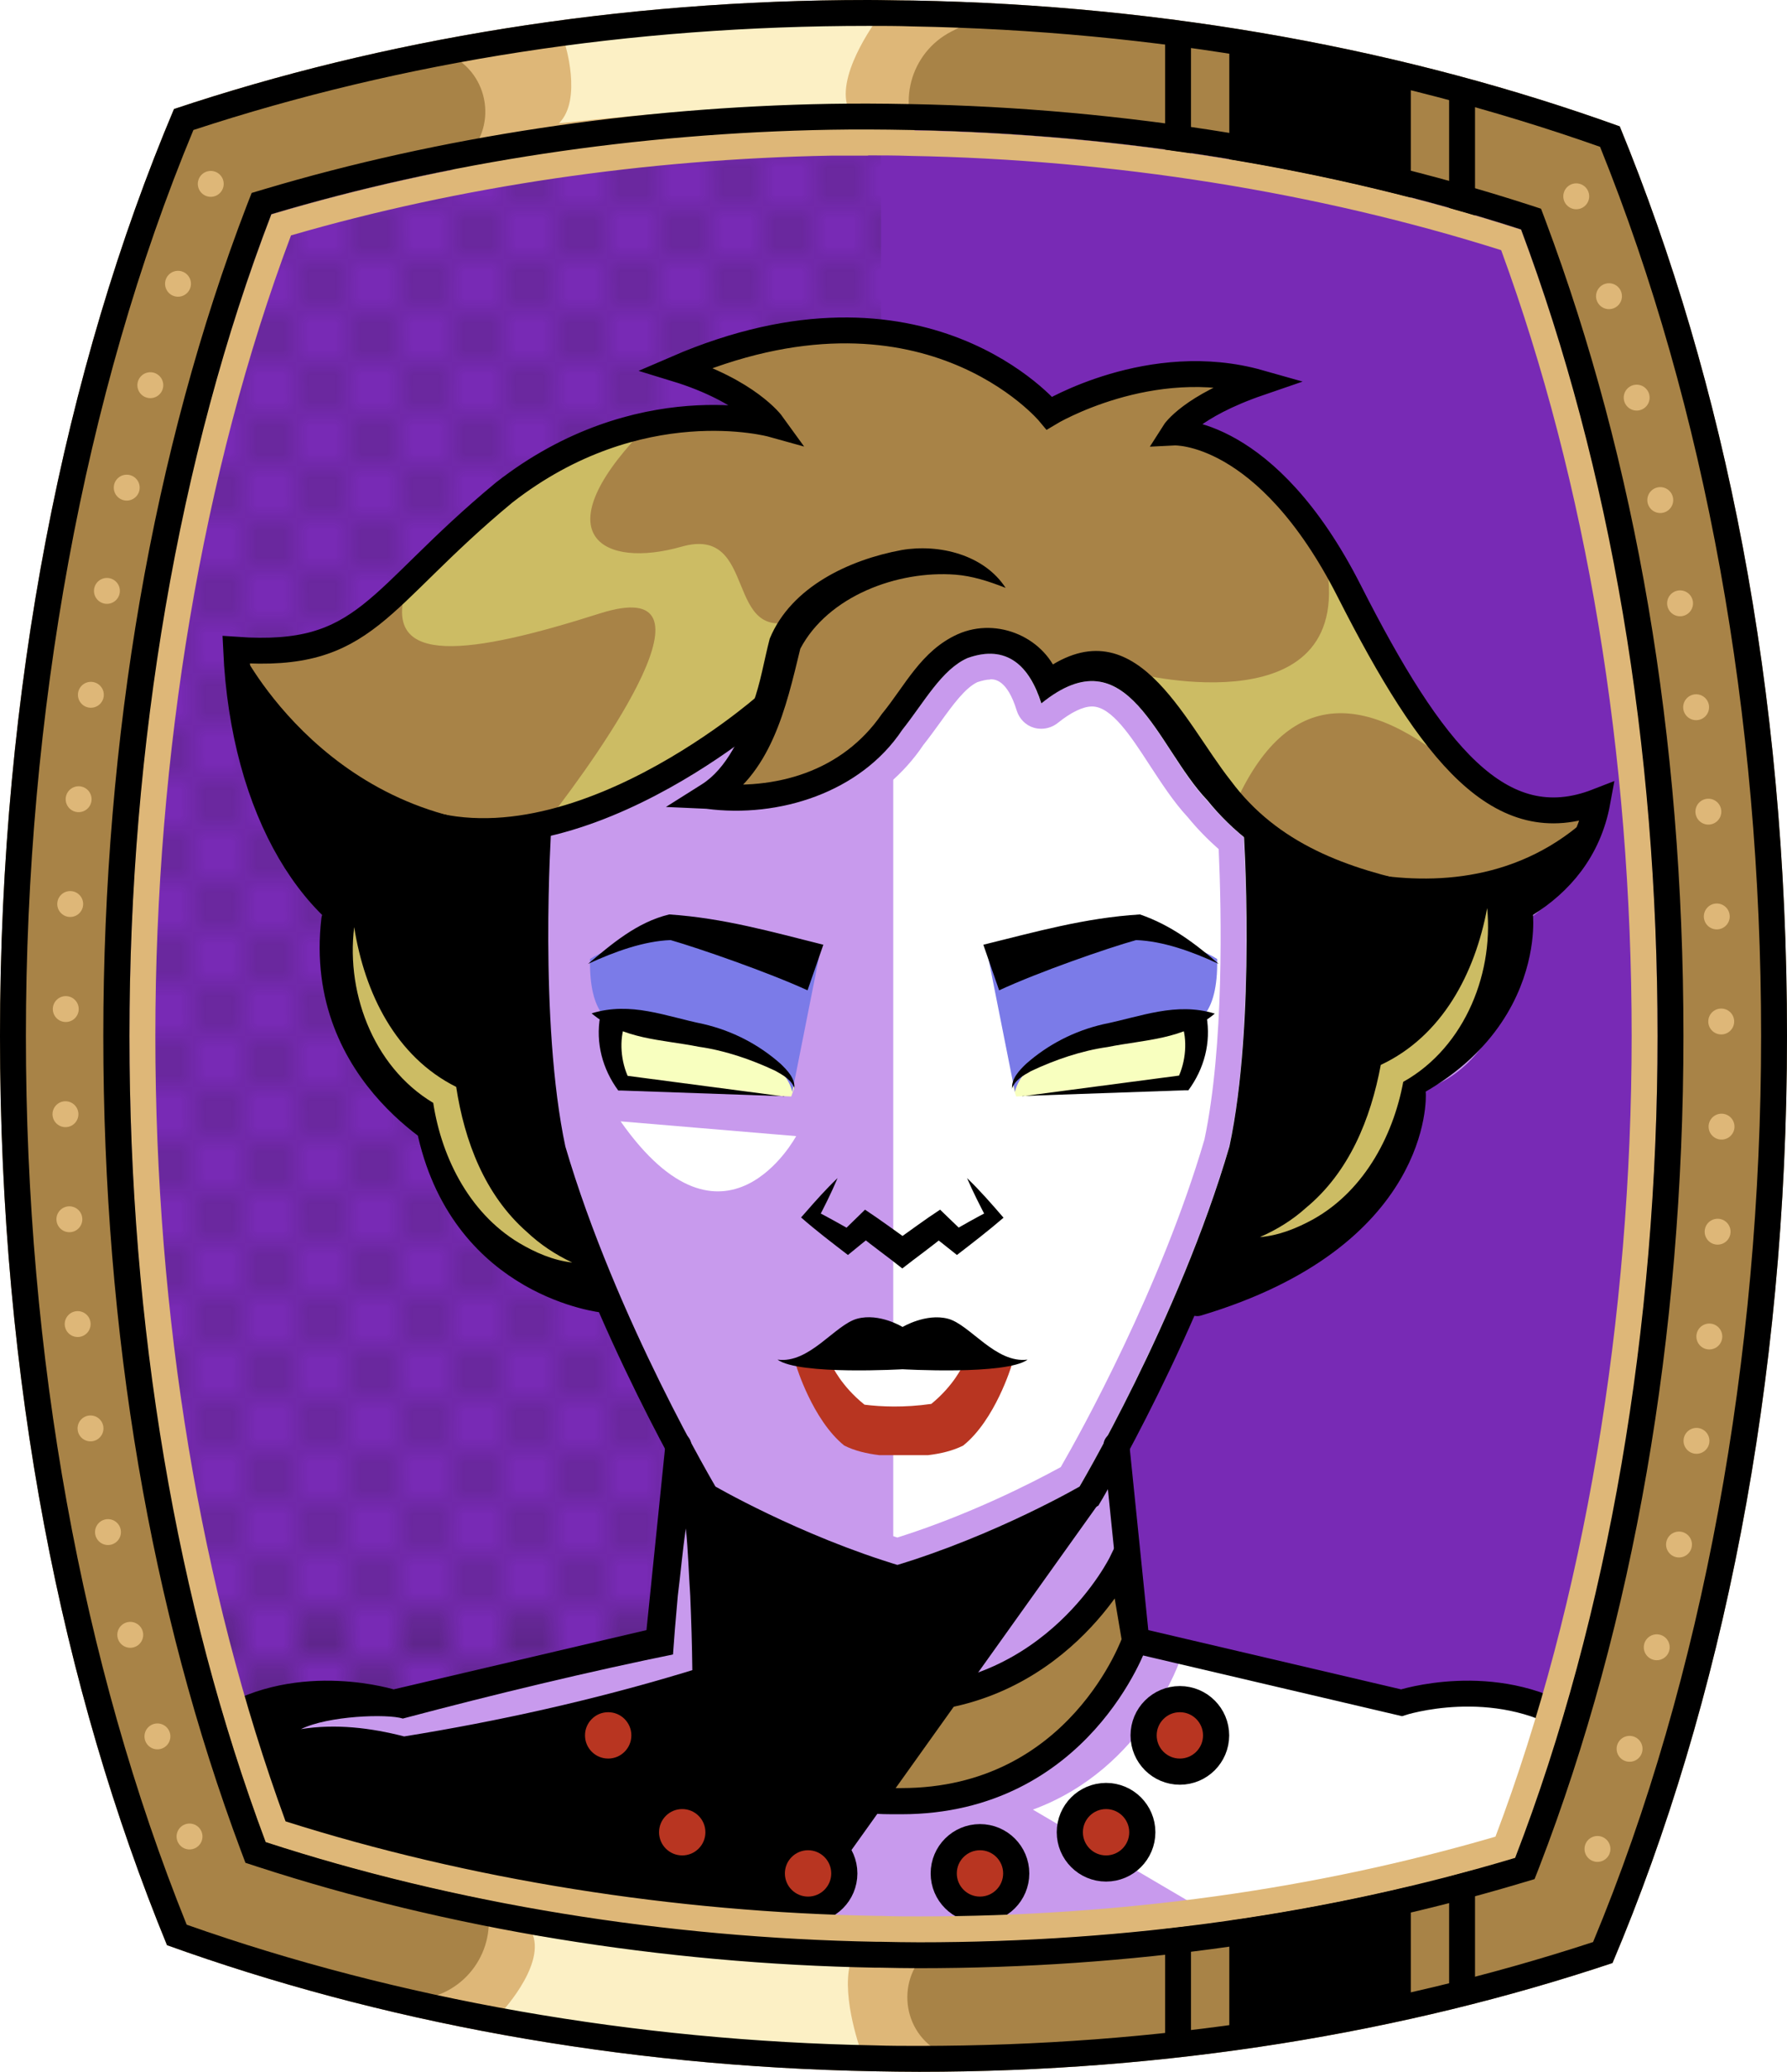 <?xml version="1.0" encoding="UTF-8"?><svg id="Capa_2" xmlns="http://www.w3.org/2000/svg" xmlns:xlink="http://www.w3.org/1999/xlink" viewBox="0 0 69.02 80"><defs><style>.cls-1{fill:#c89aed;}.cls-2{fill:#fff;}.cls-3{fill:#f8ffbf;}.cls-4{fill:#7b7be8;}.cls-5,.cls-6,.cls-7,.cls-8{stroke:#000;stroke-miterlimit:10;}.cls-5,.cls-6,.cls-7,.cls-9,.cls-10,.cls-11{fill:none;}.cls-5,.cls-7,.cls-8,.cls-9{stroke-linecap:round;}.cls-5,.cls-8{stroke-width:1.01px;}.cls-12{fill:#a88347;}.cls-13{fill:#782ab5;}.cls-8,.cls-14{fill:#b83521;}.cls-9{stroke:#deb778;stroke-dasharray:0 0 0 4.06;stroke-linejoin:round;}.cls-15{fill:#deb778;}.cls-16{fill:url(#USGS_19_Inundación_de_tierra_2);}.cls-11{stroke:#1d1d1b;stroke-dasharray:0 0 2 2;stroke-width:.3px;}.cls-17{fill:#ccbc64;}.cls-18{fill:#fcf0c5;}</style><pattern id="USGS_19_Inundación_de_tierra_2" x="0" y="0" width="72" height="72" patternTransform="translate(-164.48 -16063) rotate(-90)" patternUnits="userSpaceOnUse" viewBox="0 0 72 72"><g><rect class="cls-10" width="72" height="72"/><g><line class="cls-11" x1="71" y1="71" x2="144.44" y2="71"/><line class="cls-11" x1="71" y1="67" x2="144.44" y2="67"/><line class="cls-11" x1="71" y1="63" x2="144.44" y2="63"/><line class="cls-11" x1="71" y1="59" x2="144.44" y2="59"/><line class="cls-11" x1="71" y1="55" x2="144.44" y2="55"/><line class="cls-11" x1="71" y1="51" x2="144.44" y2="51"/><line class="cls-11" x1="71" y1="47" x2="144.44" y2="47"/><line class="cls-11" x1="71" y1="43" x2="144.44" y2="43"/><line class="cls-11" x1="71" y1="39" x2="144.44" y2="39"/><line class="cls-11" x1="71" y1="35" x2="144.44" y2="35"/><line class="cls-11" x1="71" y1="31" x2="144.44" y2="31"/><line class="cls-11" x1="71" y1="27" x2="144.44" y2="27"/><line class="cls-11" x1="71" y1="23" x2="144.44" y2="23"/><line class="cls-11" x1="71" y1="19" x2="144.44" y2="19"/><line class="cls-11" x1="71" y1="15" x2="144.44" y2="15"/><line class="cls-11" x1="71" y1="11" x2="144.44" y2="11"/><line class="cls-11" x1="71" y1="7" x2="144.44" y2="7"/><line class="cls-11" x1="71" y1="3" x2="144.44" y2="3"/></g><g><line class="cls-11" x1="-1" y1="71" x2="72.44" y2="71"/><line class="cls-11" x1="-1" y1="67" x2="72.44" y2="67"/><line class="cls-11" x1="-1" y1="63" x2="72.44" y2="63"/><line class="cls-11" x1="-1" y1="59" x2="72.44" y2="59"/><line class="cls-11" x1="-1" y1="55" x2="72.44" y2="55"/><line class="cls-11" x1="-1" y1="51" x2="72.44" y2="51"/><line class="cls-11" x1="-1" y1="47" x2="72.44" y2="47"/><line class="cls-11" x1="-1" y1="43" x2="72.44" y2="43"/><line class="cls-11" x1="-1" y1="39" x2="72.44" y2="39"/><line class="cls-11" x1="-1" y1="35" x2="72.44" y2="35"/><line class="cls-11" x1="-1" y1="31" x2="72.44" y2="31"/><line class="cls-11" x1="-1" y1="27" x2="72.44" y2="27"/><line class="cls-11" x1="-1" y1="23" x2="72.44" y2="23"/><line class="cls-11" x1="-1" y1="19" x2="72.44" y2="19"/><line class="cls-11" x1="-1" y1="15" x2="72.44" y2="15"/><line class="cls-11" x1="-1" y1="11" x2="72.44" y2="11"/><line class="cls-11" x1="-1" y1="7" x2="72.44" y2="7"/><line class="cls-11" x1="-1" y1="3" x2="72.44" y2="3"/><line class="cls-11" x1="1.04" y1="69" x2="74.48" y2="69"/><line class="cls-11" x1="1.04" y1="65" x2="74.48" y2="65"/><line class="cls-11" x1="1.04" y1="61" x2="74.48" y2="61"/><line class="cls-11" x1="1.04" y1="57" x2="74.48" y2="57"/><line class="cls-11" x1="1.04" y1="53" x2="74.48" y2="53"/><line class="cls-11" x1="1.04" y1="49" x2="74.48" y2="49"/><line class="cls-11" x1="1.04" y1="45" x2="74.48" y2="45"/><line class="cls-11" x1="1.04" y1="41" x2="74.48" y2="41"/><line class="cls-11" x1="1.04" y1="37" x2="74.48" y2="37"/><line class="cls-11" x1="1.04" y1="33" x2="74.48" y2="33"/><line class="cls-11" x1="1.04" y1="29" x2="74.48" y2="29"/><line class="cls-11" x1="1.04" y1="25" x2="74.48" y2="25"/><line class="cls-11" x1="1.04" y1="21" x2="74.48" y2="21"/><line class="cls-11" x1="1.04" y1="17" x2="74.48" y2="17"/><line class="cls-11" x1="1.04" y1="13" x2="74.48" y2="13"/><line class="cls-11" x1="1.04" y1="9" x2="74.48" y2="9"/><line class="cls-11" x1="1.04" y1="5" x2="74.48" y2="5"/><line class="cls-11" x1="1.04" y1="1" x2="74.48" y2="1"/></g><g><line class="cls-11" x1="-73" y1="71" x2=".44" y2="71"/><line class="cls-11" x1="-73" y1="67" x2=".44" y2="67"/><line class="cls-11" x1="-73" y1="63" x2=".44" y2="63"/><line class="cls-11" x1="-73" y1="59" x2=".44" y2="59"/><line class="cls-11" x1="-73" y1="55" x2=".44" y2="55"/><line class="cls-11" x1="-73" y1="51" x2=".44" y2="51"/><line class="cls-11" x1="-73" y1="47" x2=".44" y2="47"/><line class="cls-11" x1="-73" y1="43" x2=".44" y2="43"/><line class="cls-11" x1="-73" y1="39" x2=".44" y2="39"/><line class="cls-11" x1="-73" y1="35" x2=".44" y2="35"/><line class="cls-11" x1="-73" y1="31" x2=".44" y2="31"/><line class="cls-11" x1="-73" y1="27" x2=".44" y2="27"/><line class="cls-11" x1="-73" y1="23" x2=".44" y2="23"/><line class="cls-11" x1="-73" y1="19" x2=".44" y2="19"/><line class="cls-11" x1="-73" y1="15" x2=".44" y2="15"/><line class="cls-11" x1="-73" y1="11" x2=".44" y2="11"/><line class="cls-11" x1="-73" y1="7" x2=".44" y2="7"/><line class="cls-11" x1="-73" y1="3" x2=".44" y2="3"/><line class="cls-11" x1="-70.96" y1="69" x2="2.48" y2="69"/><line class="cls-11" x1="-70.96" y1="65" x2="2.48" y2="65"/><line class="cls-11" x1="-70.96" y1="61" x2="2.48" y2="61"/><line class="cls-11" x1="-70.96" y1="57" x2="2.48" y2="57"/><line class="cls-11" x1="-70.96" y1="53" x2="2.48" y2="53"/><line class="cls-11" x1="-70.96" y1="49" x2="2.48" y2="49"/><line class="cls-11" x1="-70.96" y1="45" x2="2.48" y2="45"/><line class="cls-11" x1="-70.96" y1="41" x2="2.48" y2="41"/><line class="cls-11" x1="-70.96" y1="37" x2="2.48" y2="37"/><line class="cls-11" x1="-70.96" y1="33" x2="2.48" y2="33"/><line class="cls-11" x1="-70.96" y1="29" x2="2.48" y2="29"/><line class="cls-11" x1="-70.96" y1="25" x2="2.48" y2="25"/><line class="cls-11" x1="-70.96" y1="21" x2="2.48" y2="21"/><line class="cls-11" x1="-70.96" y1="17" x2="2.48" y2="17"/><line class="cls-11" x1="-70.96" y1="13" x2="2.48" y2="13"/><line class="cls-11" x1="-70.96" y1="9" x2="2.48" y2="9"/><line class="cls-11" x1="-70.96" y1="5" x2="2.48" y2="5"/><line class="cls-11" x1="-70.96" y1="1" x2="2.48" y2="1"/></g></g></pattern></defs><g id="BG"><g><path class="cls-13" d="M64.02,40c0,11.47-1.89,22.39-5.5,31.74-7.2,2.16-14.94,3.26-23.02,3.26-.49,0-.98-.01-1.47-.02h-.17c-8.18-.15-16.29-1.47-23.6-3.85-3.45-9.22-5.26-19.93-5.26-31.13s1.89-22.38,5.48-31.73c6.73-2.01,14.13-3.13,21.6-3.26,.48-.01,.97-.01,1.45-.01,.54,0,1.08,.01,1.63,.02,8.16,.15,16.27,1.47,23.59,3.84,3.46,9.24,5.27,19.95,5.27,31.14Z"/><path class="cls-16" d="M34.03,5.59V74.98h-.17c-8.18-.15-16.29-1.47-23.6-3.85-3.45-9.22-5.26-19.93-5.26-31.13s1.89-22.38,5.48-31.73c6.73-2.01,14.13-3.13,21.6-3.26,.65,.16,1.3,.36,1.95,.58Z"/></g></g><g id="Characters"><g><path class="cls-1" d="M60.32,65.7s1.79,2.28,.24,8.86c-19.99,7.42-49.42,.71-49.42,.71,0,0-4.55-3.94-3.23-9.09,3.47-2.03,7.89-.12,7.89-.12l9.7-2.63,.95-6.7-2.28-4.84-.71-1.5s-4.91-.24-6.58-6.47c-4.55-3.11-3.71-8.61-3.71-8.61,0,0-3.83-3.83-3.71-10.05,3.71,.36,5.39-1.92,10.65-6.23,5.86-4.06,9.57-2.39,9.57-2.39,0,0-.48-1.2-3.47-2.39,9.82-3.71,14.48,1.88,14.48,1.88,2.75-2.15,8.5-1.16,8.5-1.16,0,0-1.92-.24-3.59,1.91,3.35,0,7.18,6.82,8.02,8.86,.83,2.03,5.38,7.41,8.49,5.38-.96,3.23-3.35,4.55-3.35,4.55,0,0-.12,5.38-3.95,6.46-.96,6.94-8.73,8.38-8.73,8.38l-2.76,5.98,.72,6.82s4.67,1.31,10.41,2.87c1.68-.24,5.87-.48,5.87-.48Z"/><path class="cls-2" d="M34.5,61.22V27.24s1.99-2.26,4.25-2.53,1.67,1.7,1.67,1.7c0,0,1.77-1.06,3.39,.11s4.68,5.78,4.68,5.78c0,0,.11,11.57-.97,14.37s-5.33,11.21-5.33,11.21l-7.68,3.34Z"/><path class="cls-1" d="M38.25,26.23c.16,0,.65,0,1.02,1.21,.1,.32,.35,.57,.66,.66,.1,.03,.19,.04,.29,.04,.23,0,.45-.08,.63-.22,.52-.42,.98-.64,1.33-.64,.75,0,1.5,1.15,2.22,2.26,.46,.7,.93,1.43,1.48,2.02,.36,.44,.76,.85,1.19,1.23,.11,2.45,.21,7.61-.55,11.21-1.67,5.7-4.78,11.32-5.55,12.65-1.13,.62-3.55,1.85-6.31,2.72-2.75-.87-5.17-2.11-6.3-2.72-.77-1.34-3.88-6.95-5.55-12.61-.77-3.65-.66-8.87-.58-10.98,1.02-.29,1.99-.68,2.89-1.11,.15,.12,.34,.19,.55,.2l1.52,.08c.4,.05,.81,.08,1.22,.08,3.05,0,5.76-1.32,7.25-3.54,.23-.29,.44-.58,.65-.87,.49-.68,.96-1.33,1.44-1.56,.19-.06,.35-.1,.49-.1m0-1c-.26,0-.55,.05-.87,.17-1.01,.44-1.67,1.7-2.53,2.77-1.4,2.11-3.96,3.13-6.44,3.13-.38,0-.76-.02-1.13-.07l-1.56-.08,1.38-.86c.51-.33,.91-.84,1.24-1.43-1.59,1.15-4.2,2.75-7.07,3.42-.07,1.31-.35,7.69,.57,12.01,1.79,6.11,5.27,12.22,5.79,13.11,.61,.34,3.59,1.98,7.03,3.03,3.45-1.05,6.43-2.69,7.04-3.03,.52-.89,4-7.01,5.79-13.15,.91-4.24,.63-10.52,.56-11.93-.52-.43-1-.91-1.42-1.42-1.52-1.6-2.51-4.61-4.45-4.61-.56,0-1.2,.25-1.96,.86-.35-1.13-.97-1.92-1.97-1.92h0Z"/><path class="cls-12" d="M43.28,60.62s-1.75,3.4-7.33,4.8c-2.1,2.27-2.71,4.19-2.71,4.19,0,0,5.15,.35,8.03-2.1,2.97-2.88,2.62-4.54,2.62-4.54l-.61-2.36Z"/><path class="cls-12" d="M61.96,30.94c-.96,3.23-3.35,4.55-3.35,4.55,0,0-.12,5.38-3.95,6.46-.96,6.94-8.73,8.38-8.73,8.38,2.91-6.77,2.92-18.17,2.92-18.33,0,0-1.98-1.37-3.19-3.01-1.2-1.64-1.55-4.13-5.25-2.58-1.2-2.84-3.36-2.07-6.46,2.06-2.41,2.84-6.37,2.33-6.37,2.33,0,0,1.04-.78,2.07-3.53-4.48,3.36-8.95,4.48-8.95,4.48,0,0-.18,8.86,.34,11.45,.52,2.58,3.1,8.43,3.1,8.43l-.12,.08-.71-1.5s-4.91-.24-6.58-6.47c-4.55-3.11-3.71-8.61-3.71-8.61,0,0-3.83-3.83-3.71-10.05,3.71,.36,5.39-1.92,10.65-6.23,5.86-4.06,9.57-2.39,9.57-2.39,0,0-.48-1.2-3.47-2.39,9.82-3.71,14.48,1.88,14.48,1.88,2.75-2.15,8.5-1.16,8.5-1.16,0,0-1.92-.24-3.59,1.91,3.35,0,7.18,6.82,8.02,8.86,.83,2.03,5.38,7.41,8.49,5.38Z"/><path class="cls-17" d="M15.68,22.76s3.88-4.89,9.06-6.04c-3.74,3.95-1.44,5.25,1.58,4.39s1.58,3.88,4.53,2.8c-1.37,2.16-1.51,3.59-1.51,3.59,0,0-3.38,3.38-8.12,4.1,2.01-2.59,6.9-9.49,1.94-7.91s-8.41,2.08-7.48-.93Z"/><path class="cls-17" d="M51.19,21.52s3.48,6.5,5.64,8.66c-3.79-3.48-6.96-3.79-9.05,.7-2.55-3.48-3.87-4.87-3.87-4.87,0,0,8.66,2.17,7.27-4.48Z"/><path d="M9.31,25.08s3.46,7.05,11.67,6.82c-.72,7.39,.16,12.72,.16,12.72l2.17,5.59s-4.08,.21-6.47-6.15c-3.97-3.82-3.75-7.22-3.82-8.93-2.77-3.63-4.09-7.25-3.71-10.05Z"/><path d="M48.48,32.3s8.19,4.44,13.48-1.36c-.92,3.03-3.54,4.22-3.54,4.22,0,0,.72,4.21-4.13,6.76,.87,4.45-4.63,8.16-8.36,8.41,3.35-7.22,3.27-14.21,2.55-18.03Z"/><path class="cls-3" d="M30.69,41.97s-.49-1.19-2.96-1.73c-1.87-.41-4.04-.75-4.04-.75l.41,2.33c3.56,.41,6.46,.52,6.46,.52l.13-.37Z"/><path class="cls-3" d="M39.12,41.97s.49-1.19,2.96-1.73c1.87-.41,4.04-.75,4.04-.75l-.41,2.33c-3.56,.41-6.46,.52-6.46,.52l-.13-.37Z"/><path d="M42.62,57.8l-12.44,17.43s-15.92-.57-20.16-3.96c-1.7-3.77-1.22-4.99-1.22-4.99,0,0,3.2-1.13,6.31-.66,8.01-1.6,10.39-2.19,10.39-2.19l.82-7.13,1.04,1.6,7.44,3.11,7.82-3.2Z"/><path class="cls-2" d="M39.9,69.88l9.56,5.62,10.04-2.17,1.37-6.27s-1.61-2.73-6.83-1.2c-5.3-1.37-8.43-1.85-8.43-1.85,0,0-1.37,4.26-5.7,5.86Z"/><path class="cls-2" d="M23.97,43.3l6.78,.57s-2.76,5.16-6.78-.57Z"/><path class="cls-4" d="M30.6,42.17l1.03-5.19-5.96-.98s-2,.46-2.88,1.03c-.05,2.26,.9,2.45,.9,2.45,0,0,6.34,.27,6.91,2.68Z"/><path class="cls-4" d="M39.2,42.17l-1.03-5.19,5.96-.98s2,.46,2.88,1.03c.05,2.26-.9,2.45-.9,2.45,0,0-6.34,.27-6.91,2.68Z"/><path class="cls-14" d="M39.07,52.73s-.63,2.1-1.87,3.09c-.4,.2-.86,.31-1.36,.37h-1.87c-.5-.06-.96-.17-1.36-.37-1.23-.99-1.86-3.09-1.86-3.09h8.32Z"/><path class="cls-2" d="M32.14,52.74s.35,.78,1.25,1.5c.64,.08,1.53,.12,2.58-.03,.87-.71,1.21-1.47,1.21-1.47h-5.04Z"/><path class="cls-7" d="M15.69,36.73c-3.5-1-6.28-5.35-6.57-11.64,5.07,.36,5.35-1.93,10.35-6.07,5.21-4.07,10.35-2.64,10.35-2.64,0,0-.93-1.29-3.71-2.14,9.57-4.14,14.42,1.71,14.42,1.71,0,0,3.91-2.36,8.11-1.17-2.65,.91-3.29,1.92-3.29,1.92,0,0,3.56-.18,6.76,6.12s5.84,9.59,9.59,8.13c-.7,3.83-4.53,4.95-6.31,5.27-.55,.1-.91,.12-.91,.12"/><path class="cls-7" d="M17.76,44.29s-5.57-2.64-4.85-8.78"/><path class="cls-7" d="M23.32,50.19s-5.32-.54-6.68-6.39"/><path class="cls-7" d="M58.71,35.37s.61,5.91-7.83,7.83"/><path class="cls-7" d="M54.57,42.24s.3,5.5-8.33,8.08"/><path class="cls-7" d="M29.6,27.24s-8.46,7.49-14.8,3.86"/><path d="M54.98,34.14c-3.09,.84-6.41-.83-8.35-3.24-1.96-2.05-3.05-6.46-6.41-3.74-.45-1.43-1.32-2.3-2.85-1.75-1,.44-1.67,1.7-2.52,2.77-1.61,2.42-4.77,3.42-7.57,3.05,0,0-1.56-.07-1.56-.07l1.38-.87c.97-.61,1.55-1.89,1.98-3.12,.3-.81,.43-1.67,.65-2.51,.83-2.01,3.09-3.05,5.09-3.42,1.45-.25,3.19,.18,4.02,1.46-.69-.27-1.3-.46-1.94-.51-2.24-.17-4.92,.83-5.99,2.86-.55,2.26-1.12,4.9-3.35,6.13,0,0-.19-.95-.18-.94,2.59,.29,5.15-.45,6.68-2.67,.89-1.08,1.51-2.44,2.93-3.08,1.55-.69,3.43,.15,3.93,1.73,0,0-.78-.21-.77-.21,3.67-2.8,5.55,1.82,7.39,4.14,1.81,2.44,4.5,3.4,7.43,4h0Z"/><path class="cls-7" d="M48.53,31.99s.5,7.47-.56,12.4c-1.97,6.76-5.91,13.38-5.91,13.38,0,0-3.38,1.98-7.4,3.18-4.01-1.2-7.39-3.18-7.39-3.18,0,0-3.94-6.62-5.92-13.38-1.05-4.93-.56-12.4-.56-12.4"/><path class="cls-7" d="M26.2,55.81l-.77,7.54-10.24,2.4s-3.56-1.16-6.61,.73"/><path class="cls-7" d="M43.12,55.81l.77,7.54,10.24,2.4s3.56-1.16,6.61,.73"/><path d="M31.19,38.24c-1.53-.7-4.18-1.62-5.29-1.94-1.03,.04-2.15,.44-3.19,.92,.9-.75,1.88-1.61,3.14-1.91,2.09,.14,3.95,.67,5.95,1.17,0,0-.61,1.76-.61,1.76h0Z"/><path d="M30.69,42.04c-.12-.35-.44-.52-.74-.69-.93-.44-1.96-.79-2.96-.93-1.45-.29-2.92-.27-4.14-1.29,1.52-.47,2.87,.12,4.31,.41,1.12,.26,2.13,.78,2.98,1.53,.26,.25,.58,.57,.54,.96h0Z"/><path d="M30.29,42.33l-6.27-.22h-.14c-.61-.83-.88-1.84-.7-2.86,0,0,.97,.25,.97,.25-.25,.67-.17,1.51,.14,2.15,0,0-.22-.13-.22-.13l6.22,.82h0Z"/><path d="M37.98,36.48c2.03-.5,3.93-1.04,6.05-1.17,1.22,.42,2.16,1.15,3.04,1.91-1.03-.48-2.15-.88-3.19-.92-1.11,.31-3.76,1.23-5.29,1.94,0,0-.61-1.76-.61-1.76h0Z"/><path d="M39.09,42.04c-.03-.39,.28-.71,.54-.96,.85-.75,1.86-1.27,2.98-1.53,1.45-.29,2.8-.87,4.31-.41-1.22,1.01-2.7,1-4.14,1.29-1,.14-2.03,.49-2.96,.93-.3,.17-.62,.34-.74,.69h0Z"/><path d="M39.49,42.33l6.22-.82-.22,.13c.31-.64,.39-1.48,.14-2.15,0,0,.97-.25,.97-.25,.18,1.02-.09,2.03-.7,2.86,0,0-.14,0-.14,0l-6.27,.22h0Z"/><path d="M37.36,45.5c.5,.48,.95,1,1.4,1.52-.58,.5-1.19,.97-1.8,1.44-.17-.14-.82-.65-1.01-.8,0,0,.58,.02,.58,.02-.54,.45-1.12,.86-1.68,1.3-.55-.44-1.13-.85-1.68-1.3,0,0,.58-.03,.58-.03-.19,.15-.82,.66-1,.81-.61-.47-1.23-.94-1.81-1.45l.16-.18c.4-.46,.8-.91,1.25-1.34-.24,.57-.51,1.11-.79,1.64l-.07-.38c.51,.26,1,.54,1.5,.82l-.51,.04c.19-.17,.75-.73,.93-.9,.59,.39,1.17,.82,1.75,1.23,0,0-.6,0-.6,0,.58-.41,1.15-.84,1.75-1.23,.17,.16,.75,.73,.93,.89,0,0-.51-.03-.51-.03,.49-.28,.98-.56,1.49-.82l-.07,.38c-.28-.54-.56-1.08-.8-1.64h0Z"/><path d="M34.82,52.87s4.04,.24,4.87-.37c-1.24,.16-2.23-1.36-3.08-1.58s-1.75,.32-1.75,.32c0,0-.89-.55-1.75-.32s-1.85,1.75-3.08,1.58c.83,.61,4.87,.37,4.87,.37h-.08Z"/><path class="cls-5" d="M25.43,63.35s2.14,6.2,9.03,6.2h.35c6.89,0,9.03-6.2,9.03-6.2l-.51-3.02s-2.57,5.3-8.7,5.3c-6.13,0-8.7-5.3-8.7-5.3"/><circle class="cls-8" cx="23.49" cy="67.01" r="1.4"/><circle class="cls-8" cx="26.35" cy="70.75" r="1.4"/><circle class="cls-8" cx="31.21" cy="72.34" r="1.4"/><circle class="cls-8" cx="45.57" cy="67.01" r="1.4"/><circle class="cls-8" cx="42.72" cy="70.75" r="1.4"/><circle class="cls-8" cx="37.85" cy="72.34" r="1.4"/><path class="cls-17" d="M13.68,35.8c.4,2.54,1.6,5,3.94,6.17,.32,2.09,1.1,4.17,2.73,5.6,.51,.48,1.09,.87,1.75,1.18-.73-.08-1.42-.38-2.06-.76-1.96-1.18-3.06-3.42-3.34-5.64,0,0,.25,.36,.25,.36-2.43-1.31-3.6-4.25-3.27-6.91h0Z"/><path class="cls-17" d="M57.44,35.07c.26,2.67-.99,5.58-3.46,6.82,0,0,.26-.36,.26-.36-.35,2.21-1.51,4.42-3.5,5.54-.65,.36-1.35,.64-2.08,.7,.66-.29,1.26-.66,1.78-1.13,1.67-1.38,2.5-3.43,2.89-5.52,2.37-1.11,3.64-3.53,4.11-6.06h0Z"/><path class="cls-1" d="M11.62,66.77c1.05-.52,3.34-.6,3.94-.41,3.55-.94,7.11-1.8,10.7-2.53l-.29,.37c.06-.86,.13-1.73,.21-2.59,.11-.86,.18-1.72,.31-2.59,.09,.87,.11,1.73,.17,2.6,.04,.96,.07,1.92,.08,2.87l-.29,.09c-3.55,1.07-7.18,1.88-10.84,2.47-1.28-.33-2.64-.5-4-.28h0Z"/></g></g><g id="Frame"><path class="cls-12" d="M62.56,4.88C54.4,1.94,45.12,.2,35.25,.02c-.57-.01-1.15-.02-1.72-.02C23.88,0,14.77,1.52,6.72,4.21,2.49,14.22,0,26.6,0,40s2.39,25.22,6.45,35.11c8.16,2.94,17.45,4.69,27.32,4.87,.58,.01,1.15,.02,1.73,.02,9.63,0,18.73-1.51,26.78-4.2,4.24-10.01,6.74-22.39,6.74-35.8s-2.4-25.24-6.46-35.12Zm-4.04,66.86c-7.2,2.16-14.94,3.26-23.02,3.26-.49,0-.98-.01-1.47-.02h-.17c-8.18-.15-16.29-1.47-23.6-3.85-3.45-9.22-5.26-19.93-5.26-31.13s1.89-22.38,5.48-31.73c6.73-2.01,14.13-3.13,21.6-3.26,.48-.01,.97-.01,1.45-.01,.54,0,1.08,.01,1.63,.02,8.16,.15,16.27,1.47,23.59,3.84,3.46,9.24,5.27,19.95,5.27,31.14s-1.89,22.39-5.5,31.74Z"/><path class="cls-15" d="M17.21,2.06h0c1.63,.63,2.06,2.75,.81,3.97l-1.26,1.22s8.35-2.37,18.84-1.69h0c-1-1.49-.45-3.52,1.14-4.34l1-.51S28.26-.43,17.21,2.06Z"/><path class="cls-18" d="M21.81,1.66s.7,2.18-.22,3.1c3.77-.41,7.98-.74,11.12-.74-.33-1.33,1.26-3.4,1.26-3.4,0,0-6.17-.26-12.16,1.03Z"/><path class="cls-15" d="M36.25,79.21h0c-1.52-.87-1.62-3.03-.2-4.04l1.43-1.02s-8.61,1.07-18.88-1.19h0c.76,1.63-.09,3.55-1.79,4.11l-1.07,.36s9.19,2.56,20.5,1.78Z"/><path class="cls-18" d="M19.28,77.8s1.76-1.83,1.3-3.09c4.43,.69,9.11,1.14,12.25,1.14-.33,1.33,.44,3.4,.44,3.4,0,0-8-.16-13.99-1.45Z"/><polygon points="47.48 1.77 47.48 6.73 54.49 8.44 54.49 2.62 47.48 1.77"/><line class="cls-6" x1="45.5" y1="1.23" x2="45.5" y2="6.29"/><line class="cls-6" x1="56.47" y1="3.67" x2="56.47" y2="8.73"/><polygon points="47.48 78.74 47.48 73.78 54.49 72.07 54.49 77.88 47.48 78.74"/><line class="cls-6" x1="45.5" y1="79.28" x2="45.5" y2="74.21"/><line class="cls-6" x1="56.47" y1="76.84" x2="56.47" y2="71.77"/><path d="M33.53,1c.56,0,1.14,0,1.7,.02,9.39,.17,18.33,1.74,26.57,4.65,4.07,10.08,6.22,21.94,6.22,34.33s-2.24,24.79-6.49,34.99c-8.12,2.66-16.87,4.01-26.03,4.01-.56,0-1.12,0-1.71-.02-9.25-.17-18.42-1.78-26.58-4.66C3.15,64.25,1,52.39,1,40S3.23,15.21,7.47,5.02C15.6,2.35,24.37,1,33.53,1m0-1C23.88,0,14.77,1.52,6.72,4.21,2.49,14.22,0,26.6,0,40s2.39,25.22,6.45,35.11c8.16,2.94,17.45,4.69,27.32,4.87,.58,.01,1.15,.02,1.73,.02,9.63,0,18.73-1.51,26.78-4.2,4.24-10.01,6.74-22.39,6.74-35.8s-2.4-25.24-6.46-35.12C54.4,1.94,45.12,.2,35.25,.02c-.57,0-1.15-.02-1.72-.02h0Z"/><path class="cls-15" d="M33.53,6c.52,0,1.04,0,1.61,.02,7.87,.14,15.75,1.4,22.84,3.64,3.3,9,5.04,19.47,5.04,30.34s-1.82,21.82-5.26,30.92c-6.98,2.04-14.47,3.08-22.26,3.08-.48,0-.97,0-1.47-.02h-.15c-7.89-.14-15.78-1.41-22.85-3.65-3.29-8.99-5.03-19.46-5.03-30.33s1.81-21.79,5.24-30.91c6.5-1.89,13.7-2.95,20.86-3.08,.47,0,.96,0,1.43,0m0-1c-.48,0-.97,0-1.45,.01-7.47,.13-14.87,1.25-21.6,3.26-3.59,9.35-5.48,20.26-5.48,31.73s1.81,21.91,5.26,31.13c7.31,2.38,15.42,3.7,23.6,3.85h.17c.49,.01,.98,.02,1.47,.02,8.08,0,15.82-1.1,23.02-3.26,3.61-9.35,5.5-20.27,5.5-31.74s-1.81-21.9-5.27-31.14c-7.32-2.37-15.43-3.69-23.59-3.84-.55,0-1.09-.02-1.63-.02h0Z"/><path d="M33.53,5c.54,0,1.08,.01,1.63,.02,8.16,.15,16.27,1.47,23.59,3.84,3.46,9.24,5.27,19.95,5.27,31.14s-1.89,22.39-5.5,31.74c-7.2,2.16-14.94,3.26-23.02,3.26-.49,0-.98-.01-1.47-.02h-.17c-8.18-.15-16.29-1.47-23.6-3.85-3.45-9.22-5.26-19.93-5.26-31.13s1.89-22.38,5.48-31.73c6.73-2.01,14.13-3.13,21.6-3.26,.48-.01,.97-.01,1.45-.01m0-1c-.49,0-.98,0-1.47,.01-7.51,.13-15.07,1.27-21.87,3.3l-.47,.14-.18,.46c-3.63,9.45-5.55,20.55-5.55,32.09s1.84,22.17,5.32,31.48l.17,.45,.46,.15c7.37,2.4,15.63,3.75,23.89,3.9h.19c.48,.01,.97,.02,1.47,.02,8.16,0,16-1.11,23.31-3.3l.47-.14,.18-.46c3.64-9.43,5.57-20.53,5.57-32.1s-1.84-22.17-5.33-31.49l-.17-.45-.46-.15c-7.39-2.39-15.65-3.74-23.88-3.89-.58-.01-1.12-.02-1.65-.02h0Z"/><path class="cls-9" d="M8.14,7.1s-12.66,32.94,0,66.06"/><path class="cls-9" d="M60.88,7.58s12.66,32.94,0,66.06"/></g></svg>